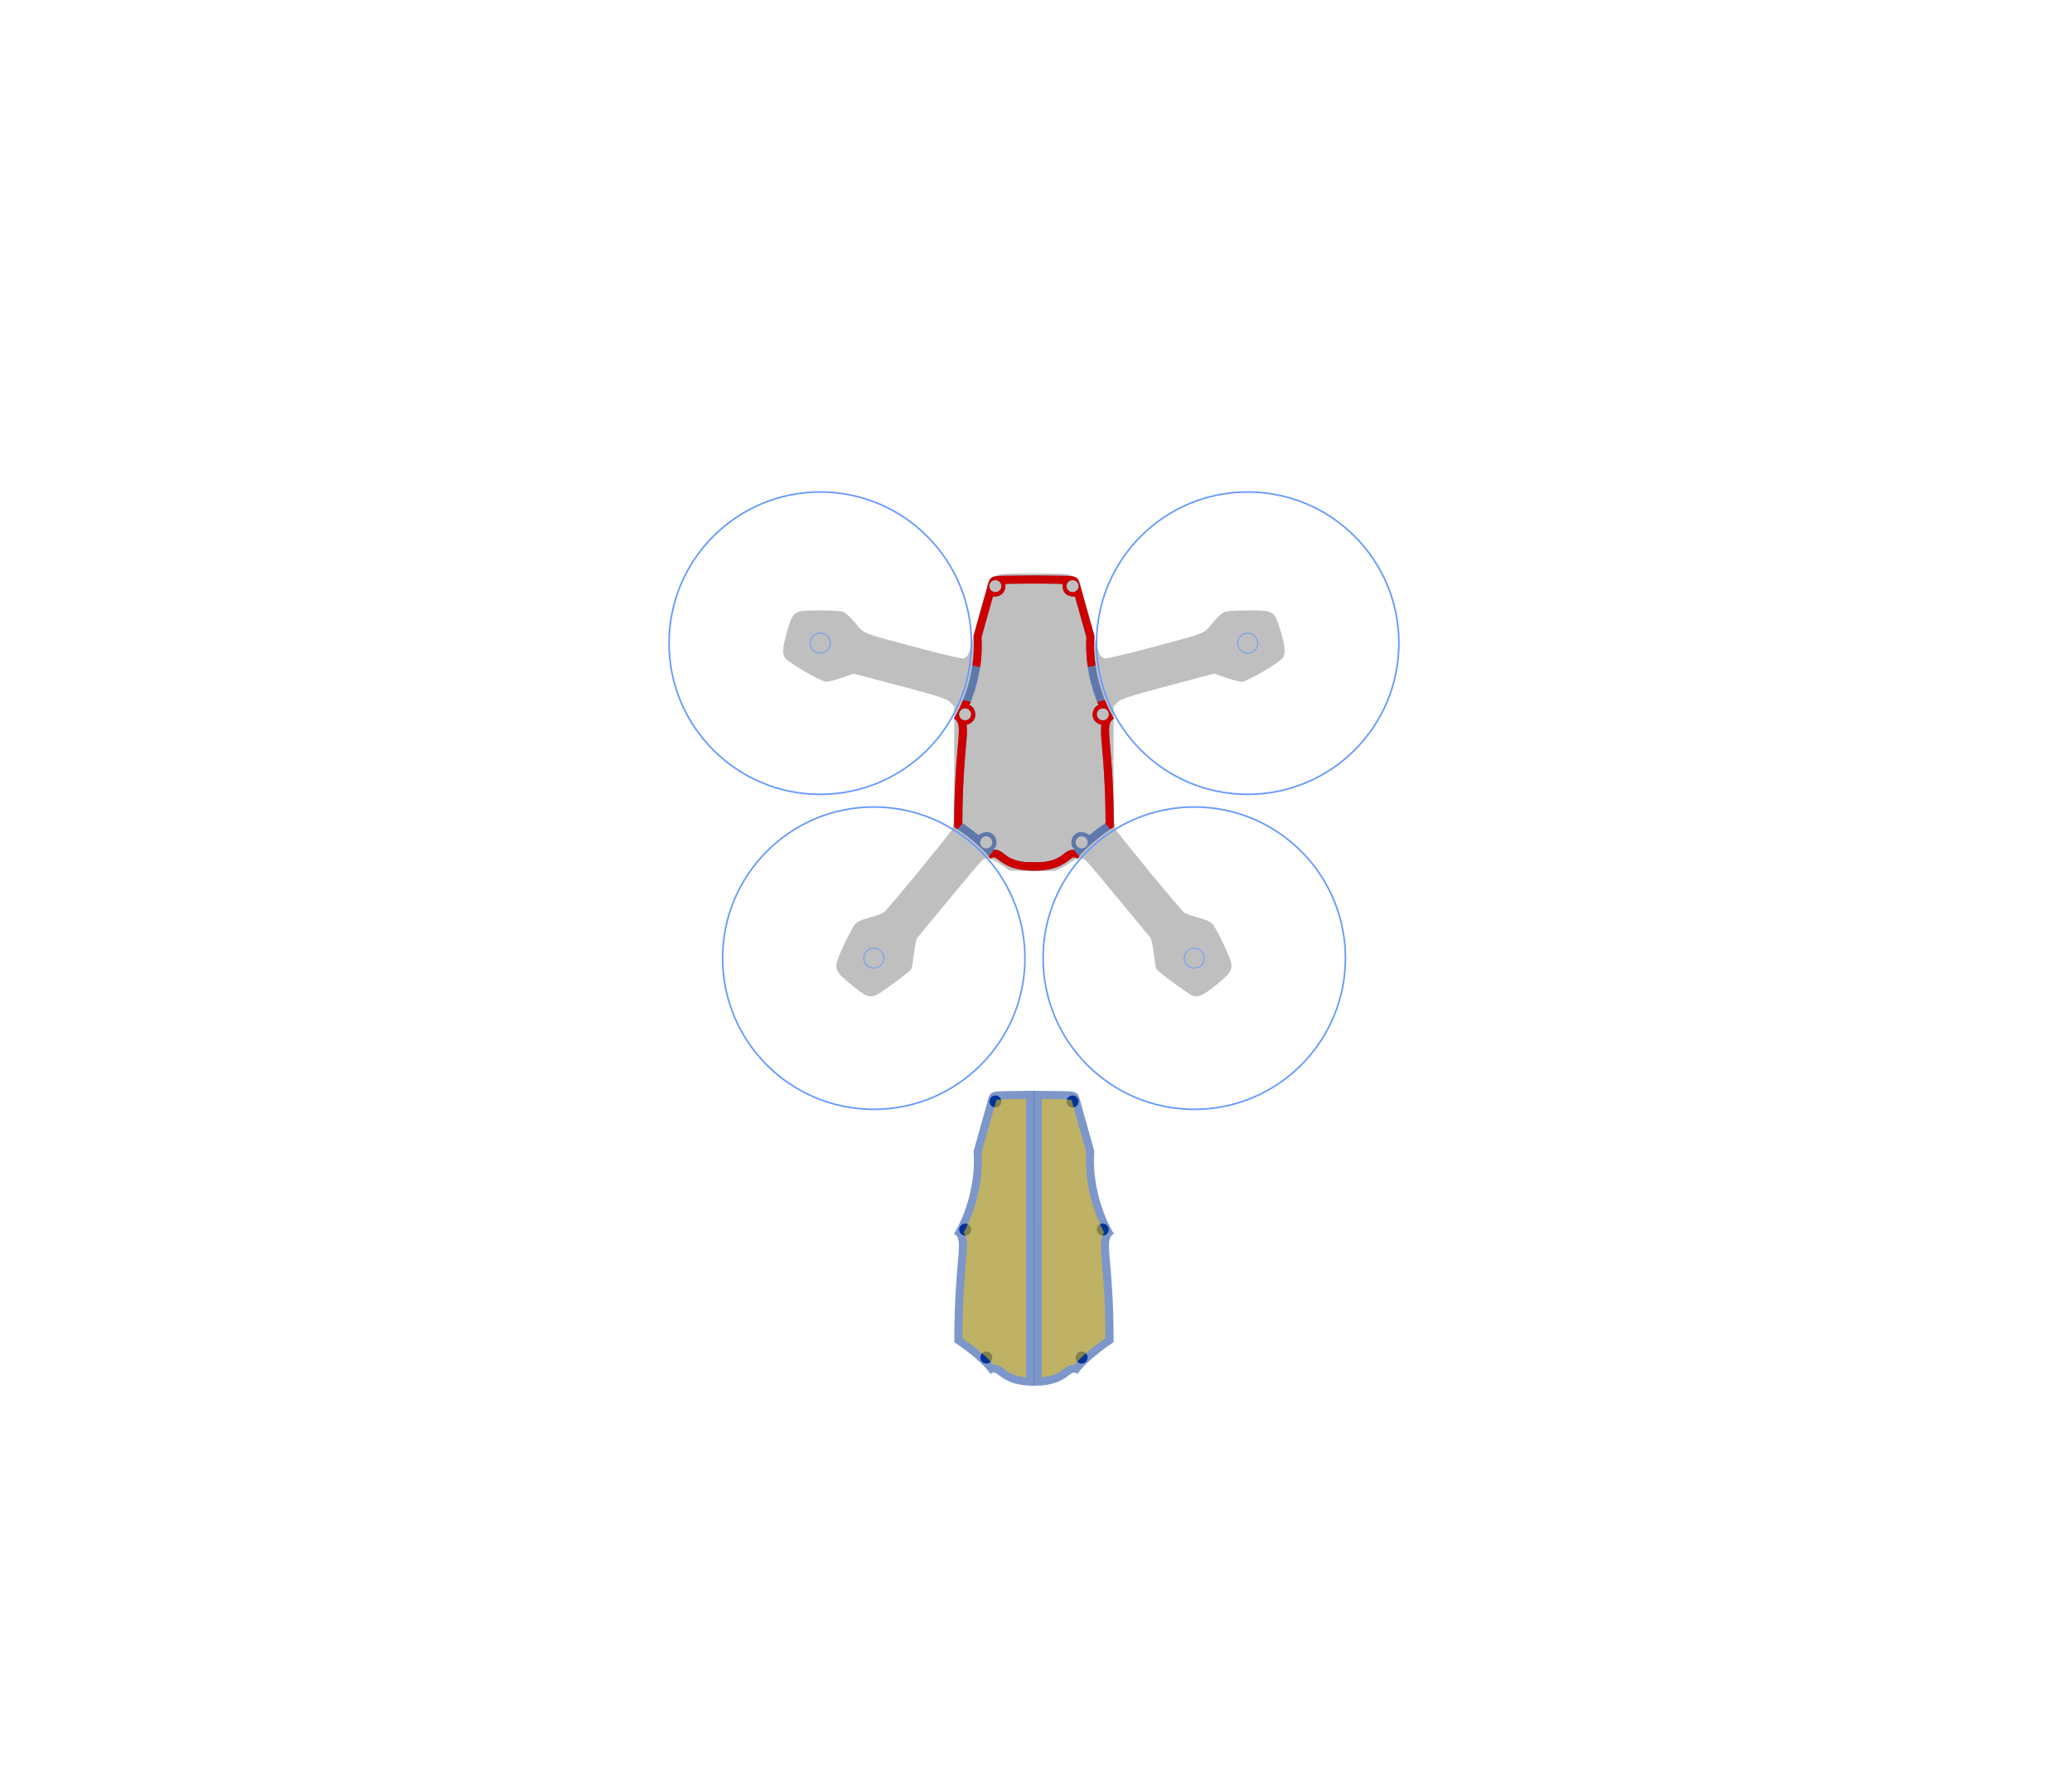 <?xml version="1.0" encoding="UTF-8" standalone="no"?>
<svg
   xmlns:dc="http://purl.org/dc/elements/1.1/"
   xmlns:cc="http://creativecommons.org/ns#"
   xmlns:rdf="http://www.w3.org/1999/02/22-rdf-syntax-ns#"
   xmlns:svg="http://www.w3.org/2000/svg"
   xmlns="http://www.w3.org/2000/svg"
   xmlns:xlink="http://www.w3.org/1999/xlink"
   xmlns:sodipodi="http://sodipodi.sourceforge.net/DTD/sodipodi-0.dtd"
   xmlns:inkscape="http://www.inkscape.org/namespaces/inkscape"
   width="195.334mm"
   height="168.906mm"
   viewBox="-86.649 -73.435 195.334 168.906"
   version="1.1"
   id="svg2"
   inkscape:version="0.91 r13725"
   sodipodi:docname="diatone-et-160-skirt-workfile.svg"
   enable-background="new">
  <defs
     id="defs12">
    <inkscape:perspective
       sodipodi:type="inkscape:persp3d"
       inkscape:vp_x="0 : 84.453215 : 1"
       inkscape:vp_y="0 : 1000 : 0"
       inkscape:vp_z="195.33375 : 84.453215 : 1"
       inkscape:persp3d-origin="97.666875 : 56.302143 : 1"
       id="perspective4193" />
  </defs>
  <sodipodi:namedview
     pagecolor="#ffffff"
     bordercolor="#666666"
     borderopacity="1"
     objecttolerance="10"
     gridtolerance="10"
     guidetolerance="10"
     inkscape:pageopacity="0"
     inkscape:pageshadow="2"
     inkscape:window-width="1366"
     inkscape:window-height="704"
     id="namedview10"
     showgrid="false"
     units="mm"
     fit-margin-top="12"
     fit-margin-left="12"
     fit-margin-right="12"
     fit-margin-bottom="12"
     inkscape:snap-bbox="true"
     inkscape:bbox-paths="true"
     inkscape:bbox-nodes="true"
     inkscape:snap-bbox-midpoints="true"
     inkscape:snap-bbox-edge-midpoints="true"
     inkscape:object-paths="true"
     inkscape:snap-intersection-paths="true"
     inkscape:object-nodes="true"
     inkscape:snap-smooth-nodes="true"
     inkscape:snap-midpoints="true"
     inkscape:snap-object-midpoints="true"
     inkscape:snap-center="true"
     inkscape:snap-global="false"
     inkscape:zoom="1.8322043"
     inkscape:cx="340.89396"
     inkscape:cy="323.53042"
     inkscape:window-x="0"
     inkscape:window-y="27"
     inkscape:window-maximized="1"
     inkscape:current-layer="layer1" />
  <title
     id="title4">Daring Densor-Wolt</title>
  <desc
     id="desc6"> made with tinkercad </desc>
  <g
     inkscape:groupmode="layer"
     id="layer1"
     inkscape:label="stl"
     transform="translate(28.468,31.169)"
     style="display:inline">
    <path
       inkscape:connector-curvature="0"
       id="path4195"
       d="m -33.631,-10.853 c -0.186,-0.097 -0.814,-0.577 -1.396,-1.067 -1.546,-1.302 -1.557,-1.369 -0.553,-3.557 0.434,-0.945 0.931,-1.863 1.105,-2.041 0.217,-0.221 0.65,-0.41 1.377,-0.602 0.583,-0.154 1.175,-0.372 1.316,-0.485 0.4,-0.322 6.189,-7.362 6.418,-7.806 0.182,-0.352 0.205,-1.036 0.205,-5.99 l 0,-5.593 -0.342,-0.382 c -0.35,-0.391 -1.048,-0.603 -7.969,-2.418 l -1.169,-0.307 -1.129,0.388 c -0.621,0.214 -1.276,0.385 -1.457,0.38 -0.508,-0.013 -3.695,-1.877 -3.905,-2.283 -0.255,-0.494 -0.209,-0.997 0.235,-2.52 0.552,-1.893 0.608,-1.929 3.067,-1.929 1.004,0 1.991,0.058 2.193,0.128 0.211,0.073 0.696,0.52 1.14,1.047 0.909,1.081 0.423,0.888 5.955,2.364 2.341,0.625 4.112,1.037 4.257,0.992 0.136,-0.043 0.325,-0.2 0.421,-0.349 0.095,-0.149 0.544,-1.639 0.997,-3.313 1.111,-4.103 1.002,-3.816 1.561,-4.101 0.442,-0.226 0.739,-0.246 3.658,-0.246 2.919,0 3.216,0.02 3.658,0.246 0.56,0.285 0.45,-0.002 1.561,4.101 0.453,1.674 0.902,3.164 0.997,3.313 0.095,0.149 0.284,0.305 0.421,0.349 0.144,0.046 1.916,-0.367 4.257,-0.992 5.533,-1.477 5.046,-1.283 5.955,-2.364 0.443,-0.527 0.929,-0.973 1.14,-1.047 0.202,-0.07 1.189,-0.128 2.193,-0.128 2.459,0 2.515,0.036 3.067,1.929 0.444,1.525 0.491,2.026 0.234,2.522 -0.213,0.411 -3.386,2.268 -3.899,2.281 -0.184,0.005 -0.842,-0.166 -1.463,-0.38 l -1.129,-0.388 -1.169,0.306 c -6.669,1.745 -7.622,2.035 -7.969,2.421 l -0.342,0.38 0,5.593 c 0,4.954 0.023,5.638 0.205,5.99 0.227,0.441 6.017,7.481 6.42,7.806 0.14,0.113 0.731,0.331 1.314,0.485 0.727,0.192 1.16,0.382 1.377,0.602 0.174,0.177 0.672,1.096 1.105,2.041 1.019,2.221 1.014,2.25 -0.701,3.676 -1.253,1.042 -1.783,1.274 -2.333,1.024 -0.504,-0.23 -3.271,-2.279 -3.363,-2.49 -0.048,-0.111 -0.157,-0.777 -0.241,-1.48 -0.089,-0.746 -0.229,-1.366 -0.336,-1.49 -0.101,-0.117 -1.426,-1.722 -2.946,-3.566 -1.519,-1.844 -2.9,-3.479 -3.068,-3.633 -0.445,-0.407 -0.825,-0.347 -1.734,0.275 -0.446,0.305 -0.991,0.589 -1.211,0.63 -0.221,0.041 -1.27,0.057 -2.332,0.035 l -1.931,-0.04 -0.887,-0.59 c -0.989,-0.658 -1.354,-0.721 -1.801,-0.31 -0.167,0.154 -1.548,1.788 -3.067,3.633 -1.52,1.844 -2.845,3.449 -2.947,3.566 -0.108,0.124 -0.247,0.742 -0.337,1.49 -0.084,0.703 -0.192,1.368 -0.24,1.479 -0.077,0.178 -1.611,1.346 -2.978,2.268 -0.542,0.365 -0.97,0.408 -1.469,0.148 z"
       style="color:#000000;clip-rule:nonzero;display:inline;overflow:visible;visibility:visible;opacity:1;isolation:auto;mix-blend-mode:normal;color-interpolation:sRGB;color-interpolation-filters:linearRGB;solid-color:#000000;solid-opacity:1;fill:#bfbfbf;fill-opacity:1;fill-rule:evenodd;stroke:none;stroke-width:1;stroke-linecap:butt;stroke-linejoin:round;stroke-miterlimit:4;stroke-dasharray:none;stroke-dashoffset:8.051;stroke-opacity:1;marker:none;color-rendering:auto;image-rendering:auto;shape-rendering:auto;text-rendering:auto;enable-background:accumulate" />
  </g>
  <g
     inkscape:groupmode="layer"
     id="layer2"
     inkscape:label="design"
     transform="translate(28.468,31.169)"
     style="display:inline;opacity:1">
    <g
       id="g4226"
       transform="matrix(0.282,0,0,0.282,-12.717,-24.964)">
      <ellipse
         ry="50.535"
         rx="50.535"
         cy="-67.414"
         cx="-88.919"
         id="path4214"
         style="color:#000000;clip-rule:nonzero;display:inline;overflow:visible;visibility:visible;opacity:1;isolation:auto;mix-blend-mode:normal;color-interpolation:sRGB;color-interpolation-filters:linearRGB;solid-color:#000000;solid-opacity:1;fill:none;fill-opacity:1;fill-rule:evenodd;stroke:#6699ff;stroke-width:0.53;stroke-linecap:butt;stroke-linejoin:round;stroke-miterlimit:4;stroke-dasharray:none;stroke-dashoffset:8.051;stroke-opacity:1;marker:none;color-rendering:auto;image-rendering:auto;shape-rendering:auto;text-rendering:auto;enable-background:accumulate" />
      <ellipse
         ry="3.355"
         rx="3.355"
         cy="-67.414"
         cx="-88.919"
         id="path4216"
         style="color:#000000;clip-rule:nonzero;display:inline;overflow:visible;visibility:visible;opacity:1;isolation:auto;mix-blend-mode:normal;color-interpolation:sRGB;color-interpolation-filters:linearRGB;solid-color:#000000;solid-opacity:1;fill:none;fill-opacity:1;fill-rule:evenodd;stroke:#6699ff;stroke-width:0.282;stroke-linecap:butt;stroke-linejoin:round;stroke-miterlimit:4;stroke-dasharray:none;stroke-dashoffset:8.051;stroke-opacity:1;marker:none;color-rendering:auto;image-rendering:auto;shape-rendering:auto;text-rendering:auto;enable-background:accumulate" />
    </g>
    <g
       id="g4222"
       transform="matrix(0.282,0,0,0.282,-12.717,-24.964)">
      <ellipse
         style="color:#000000;clip-rule:nonzero;display:inline;overflow:visible;visibility:visible;opacity:1;isolation:auto;mix-blend-mode:normal;color-interpolation:sRGB;color-interpolation-filters:linearRGB;solid-color:#000000;solid-opacity:1;fill:none;fill-opacity:1;fill-rule:evenodd;stroke:#6699ff;stroke-width:0.53;stroke-linecap:butt;stroke-linejoin:round;stroke-miterlimit:4;stroke-dasharray:none;stroke-dashoffset:8.051;stroke-opacity:1;marker:none;color-rendering:auto;image-rendering:auto;shape-rendering:auto;text-rendering:auto;enable-background:accumulate"
         id="ellipse4218"
         cx="53.995"
         cy="-67.414"
         rx="50.535"
         ry="50.535" />
      <ellipse
         style="color:#000000;clip-rule:nonzero;display:inline;overflow:visible;visibility:visible;opacity:1;isolation:auto;mix-blend-mode:normal;color-interpolation:sRGB;color-interpolation-filters:linearRGB;solid-color:#000000;solid-opacity:1;fill:none;fill-opacity:1;fill-rule:evenodd;stroke:#6699ff;stroke-width:0.282;stroke-linecap:butt;stroke-linejoin:round;stroke-miterlimit:4;stroke-dasharray:none;stroke-dashoffset:8.051;stroke-opacity:1;marker:none;color-rendering:auto;image-rendering:auto;shape-rendering:auto;text-rendering:auto;enable-background:accumulate"
         id="ellipse4220"
         cx="53.995"
         cy="-67.414"
         rx="3.355"
         ry="3.355" />
    </g>
    <g
       id="g4230"
       transform="matrix(0.282,0,0,0.282,-7.668,4.729)">
      <ellipse
         style="color:#000000;clip-rule:nonzero;display:inline;overflow:visible;visibility:visible;opacity:1;isolation:auto;mix-blend-mode:normal;color-interpolation:sRGB;color-interpolation-filters:linearRGB;solid-color:#000000;solid-opacity:1;fill:none;fill-opacity:1;fill-rule:evenodd;stroke:#6699ff;stroke-width:0.53;stroke-linecap:butt;stroke-linejoin:round;stroke-miterlimit:4;stroke-dasharray:none;stroke-dashoffset:8.051;stroke-opacity:1;marker:none;color-rendering:auto;image-rendering:auto;shape-rendering:auto;text-rendering:auto;enable-background:accumulate"
         id="ellipse4232"
         cx="-88.919"
         cy="-67.414"
         rx="50.535"
         ry="50.535" />
      <ellipse
         style="color:#000000;clip-rule:nonzero;display:inline;overflow:visible;visibility:visible;opacity:1;isolation:auto;mix-blend-mode:normal;color-interpolation:sRGB;color-interpolation-filters:linearRGB;solid-color:#000000;solid-opacity:1;fill:none;fill-opacity:1;fill-rule:evenodd;stroke:#6699ff;stroke-width:0.282;stroke-linecap:butt;stroke-linejoin:round;stroke-miterlimit:4;stroke-dasharray:none;stroke-dashoffset:8.051;stroke-opacity:1;marker:none;color-rendering:auto;image-rendering:auto;shape-rendering:auto;text-rendering:auto;enable-background:accumulate"
         id="ellipse4234"
         cx="-88.919"
         cy="-67.414"
         rx="3.355"
         ry="3.355" />
    </g>
    <g
       id="g4236"
       transform="matrix(0.282,0,0,0.282,-17.757,4.729)">
      <ellipse
         ry="50.535"
         rx="50.535"
         cy="-67.414"
         cx="53.995"
         id="ellipse4238"
         style="color:#000000;clip-rule:nonzero;display:inline;overflow:visible;visibility:visible;opacity:1;isolation:auto;mix-blend-mode:normal;color-interpolation:sRGB;color-interpolation-filters:linearRGB;solid-color:#000000;solid-opacity:1;fill:none;fill-opacity:1;fill-rule:evenodd;stroke:#6699ff;stroke-width:0.53;stroke-linecap:butt;stroke-linejoin:round;stroke-miterlimit:4;stroke-dasharray:none;stroke-dashoffset:8.051;stroke-opacity:1;marker:none;color-rendering:auto;image-rendering:auto;shape-rendering:auto;text-rendering:auto;enable-background:accumulate" />
      <ellipse
         ry="3.355"
         rx="3.355"
         cy="-67.414"
         cx="53.995"
         id="ellipse4240"
         style="color:#000000;clip-rule:nonzero;display:inline;overflow:visible;visibility:visible;opacity:1;isolation:auto;mix-blend-mode:normal;color-interpolation:sRGB;color-interpolation-filters:linearRGB;solid-color:#000000;solid-opacity:1;fill:none;fill-opacity:1;fill-rule:evenodd;stroke:#6699ff;stroke-width:0.282;stroke-linecap:butt;stroke-linejoin:round;stroke-miterlimit:4;stroke-dasharray:none;stroke-dashoffset:8.051;stroke-opacity:1;marker:none;color-rendering:auto;image-rendering:auto;shape-rendering:auto;text-rendering:auto;enable-background:accumulate" />
    </g>
    <g
       id="g4185"
       style="fill:#003399;stroke:none;stroke-width:1;stroke-miterlimit:4;stroke-dasharray:none"
       transform="matrix(0.282,0,0,0.282,-12.717,23.622)">
      <path
         sodipodi:nodetypes="cscccccc"
         inkscape:connector-curvature="0"
         id="path4242"
         d="m -17.396,-90.079 -6.943,0.087 c -8.118,0.102 -7.68,-0.128 -8.907,4.451 l -4.403,15.674 c 0.788,10.554 -2.572,21.029 -6.537,27.603 3.635,2.055 0.085,7.473 0.085,36.226 4.96,3.275 9.901,7.404 12.094,10.598 2.688,-2.172 2.652,3.982 14.597,3.982"
         style="fill:#003399;fill-opacity:0.509;fill-rule:evenodd;stroke:none;stroke-width:1;stroke-linecap:butt;stroke-linejoin:miter;stroke-miterlimit:4;stroke-dasharray:none;stroke-opacity:1" />
      <ellipse
         ry="2.008"
         rx="2.008"
         style="color:#000000;clip-rule:nonzero;display:inline;overflow:visible;visibility:visible;opacity:1;isolation:auto;mix-blend-mode:normal;color-interpolation:sRGB;color-interpolation-filters:linearRGB;solid-color:#000000;solid-opacity:1;fill:#003399;fill-opacity:1;fill-rule:evenodd;stroke:none;stroke-width:1;stroke-linecap:butt;stroke-linejoin:round;stroke-miterlimit:4;stroke-dasharray:none;stroke-dashoffset:8.051;stroke-opacity:1;marker:none;color-rendering:auto;image-rendering:auto;shape-rendering:auto;text-rendering:auto;enable-background:accumulate"
         id="ellipse4206"
         cx="-40.462"
         cy="-43.681" />
      <use
         height="100%"
         width="100%"
         transform="translate(10.107,-42.826)"
         id="use4181"
         xlink:href="#ellipse4206"
         y="0"
         x="0"
         style="fill:#003399;stroke:none;stroke-width:1;stroke-miterlimit:4;stroke-dasharray:none" />
      <use
         height="100%"
         width="100%"
         transform="translate(7.072,42.775)"
         id="use4183"
         xlink:href="#ellipse4206"
         y="0"
         x="0"
         style="fill:#003399;stroke:none;stroke-width:1;stroke-miterlimit:4;stroke-dasharray:none" />
      <path
         sodipodi:type="inkscape:offset"
         inkscape:radius="-2.6936336"
         inkscape:original="M -17.396484 -90.080078 L -24.337891 -89.992188 C -32.455608 -89.890142 -32.019047 -90.120411 -33.246094 -85.541016 L -37.648438 -69.867188 C -36.860428 -59.313637 -40.220502 -48.837585 -44.185547 -42.263672 C -40.550584 -40.208907 -44.101562 -34.789972 -44.101562 -6.0371094 C -39.141838 -2.7618522 -34.200163 1.3670215 -32.007812 4.5605469 C -29.319495 2.3889757 -29.354987 8.5410156 -17.410156 8.5410156 L -17.396484 -90.080078 z "
         style="fill:#ffcc00;fill-opacity:0.509;fill-rule:evenodd;stroke:none;stroke-width:1;stroke-linecap:butt;stroke-linejoin:miter;stroke-miterlimit:4;stroke-dasharray:none;stroke-opacity:1"
         id="path4212"
         d="m -20.09,-87.352 -4.215,0.053 c -3.972,0.05 -5.738,0.307 -5.709,0.256 -0.123,0.315 -0.326,1.063 -0.631,2.199 a 2.694,2.694 0 0 1 -0.008,0.031 l -4.32,15.381 c 0.61,10.149 -2.246,19.799 -5.975,26.707 0.504,0.789 0.849,1.688 0.975,2.562 0.249,1.744 0.096,3.59 -0.123,6.223 -0.422,5.066 -1.213,13.289 -1.275,26.586 4.01,2.75 7.799,5.81 10.336,8.869 0.721,-0.001 1.455,0.094 1.936,0.326 1.181,0.571 1.692,1.152 2.457,1.684 1.239,0.862 3.015,1.816 6.539,2.16 l 0.014,-93.037 z" />
    </g>
    <use
       x="0"
       y="0"
       xlink:href="#g4185"
       id="use4191"
       transform="matrix(-1,0,0,1,-35.285,2.0532098e-6)"
       width="100%"
       height="100%" />
    <path
       inkscape:connector-curvature="0"
       style="fill:#003399;fill-opacity:0.509;fill-rule:evenodd;stroke:none;stroke-width:1;stroke-linecap:butt;stroke-linejoin:miter;stroke-miterlimit:4;stroke-dasharray:none;stroke-opacity:1"
       d="m -17.658,-50.363 0,5.6e-4 -1.927,0.024 c -1.36,0.017 -1.869,10e-4 -2.131,0.256 -0.179,0.174 -0.242,0.475 -0.383,1 l -1.242,4.423 c 0.222,2.978 -0.726,5.935 -1.845,7.79 0.385,0.217 0.484,0.568 0.458,1.35 -0.009,0.261 -0.031,0.569 -0.062,0.936 -0.046,0.551 -0.11,1.234 -0.172,2.087 -0.103,1.422 -0.201,3.314 -0.201,5.85 0,0 1.6e-4,0 1.6e-4,0 0.175,0.116 0.35,0.235 0.523,0.357 0,0 1.6e-4,0 1.6e-4,0 0.087,0.061 0.173,0.123 0.258,0.185 0,0 1.6e-4,0 1.6e-4,0 0.086,0.062 0.171,0.125 0.255,0.189 0,0 1.6e-4,0 1.6e-4,0 0.084,0.063 0.168,0.127 0.25,0.191 0,0 1.6e-4,0 1.6e-4,0 0.165,0.128 0.326,0.258 0.482,0.388 0,0 1.6e-4,0 1.6e-4,0 0.078,0.065 0.155,0.13 0.23,0.195 0,0 1.6e-4,0 1.6e-4,0 0.075,0.065 0.149,0.13 0.22,0.195 0,0 1.6e-4,0 1.6e-4,0 0.072,0.065 0.142,0.129 0.21,0.194 0,0 1.5e-4,0 1.5e-4,0 0.41,0.386 0.751,0.761 0.983,1.099 0.757,-0.611 0.749,1.114 4.095,1.123 l 0,5.6e-4 c 0.004,0 0.008,-1.6e-4 0.012,-1.6e-4 0.004,10e-6 0.008,1.6e-4 0.013,1.6e-4 l 0,-5.6e-4 c 1.882,-0.005 2.703,-0.553 3.196,-0.923 0.383,-0.288 0.568,-0.468 0.899,-0.2 0.619,-0.901 2.013,-2.067 3.413,-2.991 0,0 1.59e-4,0 1.59e-4,0 0,-2.536 -0.098,-4.429 -0.201,-5.85 -0.062,-0.853 -0.126,-1.536 -0.172,-2.087 -0.031,-0.367 -0.053,-0.676 -0.062,-0.936 -0.026,-0.782 0.074,-1.133 0.458,-1.35 -1.119,-1.855 -2.067,-4.812 -1.845,-7.79 l -1.242,-4.423 c -0.141,-0.525 -0.204,-0.826 -0.383,-1 -0.014,-0.013 -0.028,-0.026 -0.043,-0.038 0,0 -1.6e-4,0 -1.6e-4,0 -0.015,-0.012 -0.031,-0.023 -0.048,-0.034 0,0 -1.5e-4,0 -1.5e-4,0 -0.017,-0.011 -0.035,-0.02 -0.053,-0.03 0,0 -1.6e-4,0 -1.6e-4,0 -0.019,-0.009 -0.038,-0.018 -0.059,-0.026 0,0 -1.6e-4,0 -1.6e-4,0 -0.021,-0.008 -0.042,-0.016 -0.065,-0.023 0,0 -1.5e-4,0 -1.5e-4,0 -0.023,-0.007 -0.047,-0.013 -0.072,-0.019 0,0 -1.6e-4,0 -1.6e-4,0 -0.025,-0.006 -0.051,-0.012 -0.079,-0.017 0,0 -1.6e-4,0 -1.6e-4,0 -0.055,-0.01 -0.116,-0.018 -0.182,-0.025 0,0 -1.6e-4,0 -1.6e-4,0 -0.066,-0.007 -0.139,-0.013 -0.218,-0.017 0,0 -1.6e-4,0 -1.6e-4,0 -0.079,-0.005 -0.165,-0.008 -0.257,-0.011 0,0 -1.6e-4,0 -1.6e-4,0 -0.093,-0.003 -0.193,-0.005 -0.301,-0.007 0,0 -1.6e-4,0 -1.6e-4,0 -0.217,-0.003 -0.465,-0.006 -0.751,-0.009 l -1.6e-4,0 -1.927,-0.024 0,-5.6e-4 -0.017,1.6e-4 -0.017,-1.6e-4 z m -3.625,0.442 a 0.567,0.567 0 0 1 0.567,0.567 0.567,0.567 0 0 1 -0.567,0.567 0.567,0.567 0 0 1 -0.567,-0.567 0.567,0.567 0 0 1 0.567,-0.567 z m 7.282,0 a 0.567,0.567 0 0 1 0.567,0.567 0.567,0.567 0 0 1 -0.567,0.567 0.567,0.567 0 0 1 -0.567,-0.567 0.567,0.567 0 0 1 0.567,-0.567 z m -4.385,0.328 1.488,0 1.189,0.015 1.6e-4,0 c 0.004,4e-5 0.007,8e-5 0.01,1.6e-4 0.14,0.002 0.269,0.005 0.389,0.008 0.065,0.002 0.122,0.004 0.182,0.006 0.052,0.002 0.108,0.004 0.156,0.006 0.012,5.7e-4 0.019,10e-4 0.031,0.002 -0.061,0.51 0.146,1.222 1.166,1.185 l 1.077,3.836 c -0.008,0.131 -0.013,0.262 -0.017,0.393 -8.2e-4,0.028 -0.002,0.055 -0.002,0.083 -0.003,0.128 -0.004,0.255 -0.003,0.381 8e-5,0.019 3.9e-4,0.038 6.5e-4,0.057 10e-4,0.125 0.004,0.25 0.009,0.375 4e-4,0.011 6.5e-4,0.021 10e-4,0.032 0.005,0.128 0.013,0.256 0.021,0.383 0.002,0.025 0.003,0.05 0.005,0.074 0.009,0.124 0.02,0.248 0.032,0.37 0.002,0.021 0.004,0.042 0.007,0.062 0.012,0.115 0.025,0.229 0.04,0.342 0.002,0.018 0.004,0.035 0.007,0.053 0.016,0.121 0.034,0.241 0.053,0.361 0.004,0.026 0.009,0.053 0.013,0.079 0.019,0.118 0.04,0.234 0.062,0.35 0.004,0.023 0.009,0.045 0.013,0.068 0.02,0.102 0.041,0.204 0.063,0.306 0.005,0.024 0.01,0.049 0.016,0.073 0.026,0.115 0.053,0.229 0.081,0.342 0.005,0.021 0.011,0.042 0.016,0.064 0.029,0.116 0.06,0.231 0.091,0.345 0.041,0.145 0.083,0.289 0.127,0.431 0.012,0.038 0.024,0.075 0.036,0.113 0.033,0.104 0.067,0.207 0.102,0.309 0.016,0.047 0.033,0.093 0.049,0.139 0.032,0.09 0.065,0.18 0.098,0.269 0.018,0.049 0.037,0.097 0.056,0.145 0.036,0.094 0.074,0.186 0.112,0.277 0.015,0.037 0.03,0.075 0.046,0.112 0.005,0.012 0.009,0.024 0.014,0.035 -0.523,0.012 -1.06,1.464 0.26,1.836 -0.07,0.492 -0.027,1.013 0.035,1.756 0.045,0.536 0.104,1.198 0.162,2.013 0.096,1.359 0.187,3.145 0.198,5.49 -0.527,0.361 -1.023,0.715 -1.511,1.132 -1.408,-0.946 -2.182,0.739 -1.406,1.371 -0.051,-8e-5 -0.102,0.001 -0.152,0.005 -0.15,0.011 -0.292,0.038 -0.394,0.087 -0.333,0.161 -0.478,0.325 -0.693,0.475 -0.35,0.243 -0.851,0.513 -1.845,0.61 l -1.496,0 c -0.994,-0.097 -1.496,-0.366 -1.845,-0.61 -0.108,-0.075 -0.198,-0.154 -0.303,-0.234 0,0 -1.6e-4,0 -1.6e-4,0 -0.026,-0.02 -0.053,-0.04 -0.082,-0.06 0,0 -1.6e-4,0 -1.6e-4,0 -0.029,-0.02 -0.058,-0.04 -0.09,-0.06 0,0 -1.6e-4,0 -1.6e-4,0 -0.032,-0.02 -0.066,-0.04 -0.102,-0.06 0,0 -1.6e-4,0 -1.6e-4,0 -0.036,-0.02 -0.075,-0.04 -0.117,-0.06 0,0 -1.6e-4,0 -1.6e-4,0 -0.017,-0.008 -0.035,-0.016 -0.054,-0.023 0,0 -1.6e-4,0 -1.6e-4,0 -0.038,-0.014 -0.08,-0.026 -0.124,-0.035 0,0 -1.6e-4,0 -1.6e-4,0 -0.022,-0.005 -0.045,-0.009 -0.069,-0.013 0,0 -1.6e-4,0 -1.6e-4,0 -0.094,-0.015 -0.197,-0.021 -0.299,-0.021 0.776,-0.632 0.002,-2.316 -1.406,-1.371 -0.488,-0.417 -0.984,-0.771 -1.511,-1.132 0.011,-2.345 0.102,-4.132 0.198,-5.49 0.058,-0.815 0.117,-1.477 0.162,-2.013 0.062,-0.743 0.105,-1.264 0.035,-1.756 1.32,-0.372 0.783,-1.824 0.26,-1.836 0.005,-0.012 0.01,-0.024 0.015,-0.035 0.016,-0.037 0.031,-0.074 0.046,-0.112 0.038,-0.091 0.075,-0.184 0.112,-0.277 0.019,-0.048 0.037,-0.097 0.056,-0.145 0.034,-0.089 0.066,-0.178 0.098,-0.269 0.017,-0.046 0.033,-0.093 0.049,-0.139 0.035,-0.102 0.069,-0.205 0.102,-0.309 0.012,-0.038 0.025,-0.075 0.036,-0.113 0.044,-0.142 0.087,-0.285 0.127,-0.431 0.032,-0.114 0.062,-0.229 0.091,-0.345 0.005,-0.021 0.011,-0.042 0.016,-0.064 0.028,-0.113 0.055,-0.227 0.081,-0.342 0.005,-0.024 0.011,-0.049 0.016,-0.073 0.022,-0.101 0.043,-0.203 0.063,-0.306 0.004,-0.023 0.009,-0.045 0.013,-0.068 0.022,-0.116 0.043,-0.233 0.062,-0.35 0.004,-0.026 0.009,-0.053 0.013,-0.079 0.019,-0.12 0.037,-0.24 0.053,-0.361 0.002,-0.018 0.004,-0.035 0.007,-0.053 0.015,-0.114 0.028,-0.228 0.04,-0.342 0.002,-0.021 0.005,-0.042 0.007,-0.062 0.012,-0.123 0.023,-0.246 0.032,-0.37 0.002,-0.025 0.004,-0.05 0.005,-0.074 0.009,-0.127 0.016,-0.255 0.021,-0.383 2.8e-4,-0.011 8.4e-4,-0.021 0.001,-0.032 0.005,-0.122 0.007,-0.245 0.009,-0.367 2.4e-4,-0.023 5.6e-4,-0.047 8.4e-4,-0.07 5.7e-4,-0.125 -2.8e-4,-0.25 -0.003,-0.375 -5.6e-4,-0.028 -0.001,-0.055 -0.002,-0.083 -0.004,-0.131 -0.009,-0.261 -0.017,-0.393 l 1.077,-3.836 c 1.02,0.037 1.227,-0.675 1.166,-1.185 0.012,-5.6e-4 0.018,-10e-4 0.031,-0.002 0.048,-0.002 0.104,-0.004 0.156,-0.006 0.06,-0.002 0.116,-0.004 0.182,-0.006 0.12,-0.003 0.25,-0.006 0.389,-0.008 0.004,-5e-5 0.006,-8e-5 0.01,-1.6e-4 l 1.19,-0.015 z m -5.749,11.758 a 0.567,0.567 0 0 1 0.567,0.567 0.567,0.567 0 0 1 -0.567,0.567 0.567,0.567 0 0 1 -0.567,-0.567 0.567,0.567 0 0 1 0.567,-0.567 z m 12.987,0 a 0.567,0.567 0 0 1 0.567,0.567 0.567,0.567 0 0 1 -0.567,0.567 0.567,0.567 0 0 1 -0.567,-0.567 0.567,0.567 0 0 1 0.567,-0.567 z m -10.991,12.072 a 0.567,0.567 0 0 1 0.567,0.567 0.567,0.567 0 0 1 -0.567,0.567 0.567,0.567 0 0 1 -0.567,-0.567 0.567,0.567 0 0 1 0.567,-0.567 z m 8.995,0 a 0.567,0.567 0 0 1 0.567,0.567 0.567,0.567 0 0 1 -0.567,0.567 0.567,0.567 0 0 1 -0.567,-0.567 0.567,0.567 0 0 1 0.567,-0.567 z"
       id="path4242-6" />
    <path
       style="fill:#cc0000;fill-opacity:1;fill-rule:evenodd;stroke:none;stroke-width:1;stroke-linecap:butt;stroke-linejoin:miter;stroke-miterlimit:4;stroke-dasharray:none;stroke-opacity:1"
       d="m -17.658,-50.363 0,5.5e-4 -1.926,0.024 c -1.36,0.017 -1.869,8.56e-4 -2.131,0.256 -0.179,0.174 -0.242,0.475 -0.383,1 l -1.242,4.424 c 0.07,0.937 0.024,1.871 -0.107,2.77 l 0.731,0.173 c 0.011,-0.071 0.022,-0.143 0.032,-0.214 0.002,-0.018 0.004,-0.035 0.007,-0.053 0.015,-0.114 0.028,-0.228 0.04,-0.342 0.002,-0.021 0.005,-0.041 0.007,-0.062 0.012,-0.123 0.023,-0.246 0.032,-0.37 0.002,-0.025 0.004,-0.05 0.005,-0.074 0.009,-0.127 0.016,-0.254 0.021,-0.383 2.8e-4,-0.011 9.42e-4,-0.021 0.001,-0.032 0.005,-0.122 0.007,-0.244 0.009,-0.367 2.4e-4,-0.023 8.22e-4,-0.047 0.001,-0.07 5.7e-4,-0.125 -5.87e-4,-0.25 -0.003,-0.375 -5.6e-4,-0.028 -0.001,-0.055 -0.002,-0.083 -0.004,-0.131 -0.009,-0.262 -0.017,-0.393 l 1.077,-3.835 c 1.02,0.037 1.227,-0.675 1.166,-1.185 0.012,-5.56e-4 0.019,-0.001 0.031,-0.002 0.048,-0.002 0.103,-0.004 0.155,-0.006 0.06,-0.002 0.116,-0.004 0.182,-0.006 0.12,-0.003 0.25,-0.006 0.389,-0.008 0.004,-5e-5 0.006,-4.71e-4 0.01,-5.5e-4 l 1.187,-0.014 0.003,0 1.486,0 1.189,0.014 5.51e-4,0 c 0.004,4e-5 0.007,4.71e-4 0.01,5.5e-4 0.14,0.002 0.269,0.005 0.389,0.008 0.065,0.002 0.122,0.004 0.182,0.006 0.052,0.002 0.108,0.004 0.156,0.006 0.012,5.71e-4 0.018,0.001 0.03,0.002 -0.061,0.51 0.146,1.222 1.166,1.185 l 1.077,3.835 c -0.008,0.131 -0.013,0.262 -0.017,0.393 -8.2e-4,0.028 -0.002,0.055 -0.002,0.083 -0.003,0.128 -0.004,0.255 -0.003,0.381 8e-5,0.019 2.92e-4,0.038 5.51e-4,0.057 10e-4,0.125 0.004,0.25 0.009,0.374 4e-4,0.011 7.52e-4,0.021 0.001,0.031 0.005,0.128 0.013,0.256 0.021,0.383 0.002,0.025 0.003,0.05 0.005,0.074 0.009,0.124 0.02,0.248 0.032,0.37 0.002,0.021 0.004,0.041 0.007,0.062 0.012,0.115 0.025,0.229 0.04,0.342 0.002,0.018 0.004,0.035 0.007,0.053 0.01,0.072 0.021,0.143 0.031,0.214 l 0.729,-0.172 c -0.131,-0.899 -0.177,-1.833 -0.107,-2.77 l -1.242,-4.424 c -0.141,-0.525 -0.204,-0.826 -0.383,-1 -0.014,-0.013 -0.028,-0.026 -0.044,-0.038 -0.015,-0.012 -0.031,-0.023 -0.048,-0.034 -0.017,-0.011 -0.035,-0.02 -0.053,-0.03 -0.019,-0.009 -0.038,-0.018 -0.059,-0.026 -0.021,-0.008 -0.042,-0.016 -0.065,-0.023 -0.023,-0.007 -0.047,-0.014 -0.072,-0.02 -0.025,-0.006 -0.052,-0.011 -0.079,-0.017 -0.055,-0.01 -0.116,-0.018 -0.182,-0.025 -0.066,-0.007 -0.139,-0.013 -0.218,-0.017 -0.079,-0.005 -0.165,-0.008 -0.257,-0.011 l -5.51e-4,0 c -0.093,-0.003 -0.193,-0.005 -0.301,-0.007 l -5.51e-4,0 c -0.217,-0.003 -0.465,-0.006 -0.751,-0.009 l -1.926,-0.024 0,-5.5e-4 -0.017,0 -0.017,0 z m -3.624,0.442 a 0.567,0.567 0 0 1 0.567,0.567 0.567,0.567 0 0 1 -0.567,0.567 0.567,0.567 0 0 1 -0.567,-0.567 0.567,0.567 0 0 1 0.567,-0.567 z m 7.282,0 a 0.567,0.567 0 0 1 0.567,0.567 0.567,0.567 0 0 1 -0.567,0.567 0.567,0.567 0 0 1 -0.567,-0.567 0.567,0.567 0 0 1 0.567,-0.567 z m -10.328,11.305 c -0.26,0.649 -0.552,1.241 -0.858,1.748 0.385,0.217 0.484,0.569 0.459,1.35 -0.009,0.261 -0.031,0.569 -0.062,0.936 -0.046,0.551 -0.11,1.234 -0.172,2.087 -0.103,1.422 -0.201,3.314 -0.201,5.85 l 5.52e-4,0 c 0.105,0.07 0.21,0.143 0.315,0.216 l 0.48,-0.569 c -0.008,-0.006 -0.016,-0.011 -0.024,-0.017 0.011,-2.345 0.102,-4.132 0.198,-5.491 0.058,-0.815 0.117,-1.477 0.162,-2.013 0.062,-0.743 0.105,-1.264 0.035,-1.756 1.32,-0.372 0.783,-1.824 0.26,-1.836 0.005,-0.012 0.01,-0.024 0.015,-0.035 0.016,-0.037 0.03,-0.074 0.046,-0.111 0.026,-0.062 0.05,-0.125 0.076,-0.187 l -0.729,-0.171 z m 13.374,0 -0.727,0.171 c 0.025,0.063 0.05,0.126 0.076,0.188 0.015,0.037 0.03,0.075 0.046,0.111 0.005,0.012 0.009,0.024 0.014,0.035 -0.523,0.012 -1.06,1.464 0.26,1.836 -0.07,0.492 -0.027,1.013 0.035,1.756 0.045,0.536 0.104,1.198 0.162,2.013 0.096,1.359 0.187,3.145 0.198,5.491 -0.009,0.006 -0.016,0.012 -0.025,0.018 l 0.479,0.568 c 0.105,-0.072 0.21,-0.146 0.315,-0.216 0,-2.536 -0.097,-4.428 -0.201,-5.85 -0.062,-0.853 -0.126,-1.537 -0.172,-2.087 -0.031,-0.367 -0.053,-0.675 -0.062,-0.936 -0.026,-0.782 0.074,-1.133 0.459,-1.35 -0.306,-0.507 -0.598,-1.098 -0.858,-1.748 z m -13.18,0.782 a 0.567,0.567 0 0 1 0.567,0.567 0.567,0.567 0 0 1 -0.567,0.567 0.567,0.567 0 0 1 -0.567,-0.567 0.567,0.567 0 0 1 0.567,-0.567 z m 12.987,0 a 0.567,0.567 0 0 1 0.567,0.567 0.567,0.567 0 0 1 -0.567,0.567 0.567,0.567 0 0 1 -0.567,-0.567 0.567,0.567 0 0 1 0.567,-0.567 z m -2.754,13.326 c -0.019,7.73e-4 -0.038,1.63e-4 -0.057,0.002 -0.15,0.011 -0.293,0.038 -0.395,0.087 -0.333,0.161 -0.477,0.325 -0.693,0.475 -0.35,0.243 -0.851,0.513 -1.845,0.61 l -1.496,0 c -0.994,-0.097 -1.496,-0.366 -1.845,-0.61 -0.108,-0.075 -0.198,-0.154 -0.303,-0.234 -0.026,-0.02 -0.053,-0.04 -0.082,-0.06 -0.029,-0.02 -0.059,-0.041 -0.09,-0.061 -0.032,-0.02 -0.066,-0.04 -0.102,-0.061 -0.036,-0.02 -0.075,-0.04 -0.117,-0.06 -0.017,-0.008 -0.035,-0.016 -0.054,-0.023 -0.038,-0.014 -0.08,-0.026 -0.125,-0.035 -0.022,-0.005 -0.045,-0.009 -0.069,-0.013 -0.066,-0.01 -0.138,-0.011 -0.208,-0.014 l -0.531,0.63 c 0.059,0.075 0.116,0.149 0.166,0.222 0.757,-0.611 0.749,1.115 4.094,1.123 l 0,5.51e-4 0.013,0 c 0.004,1.1e-5 0.008,0 0.013,0 l 0,-5.51e-4 c 1.882,-0.005 2.703,-0.553 3.195,-0.923 0.383,-0.288 0.568,-0.468 0.899,-0.201 0.049,-0.071 0.11,-0.146 0.168,-0.219 l -0.536,-0.636 z"
       id="path5880"
       inkscape:connector-curvature="0" />
  </g>
</svg>

